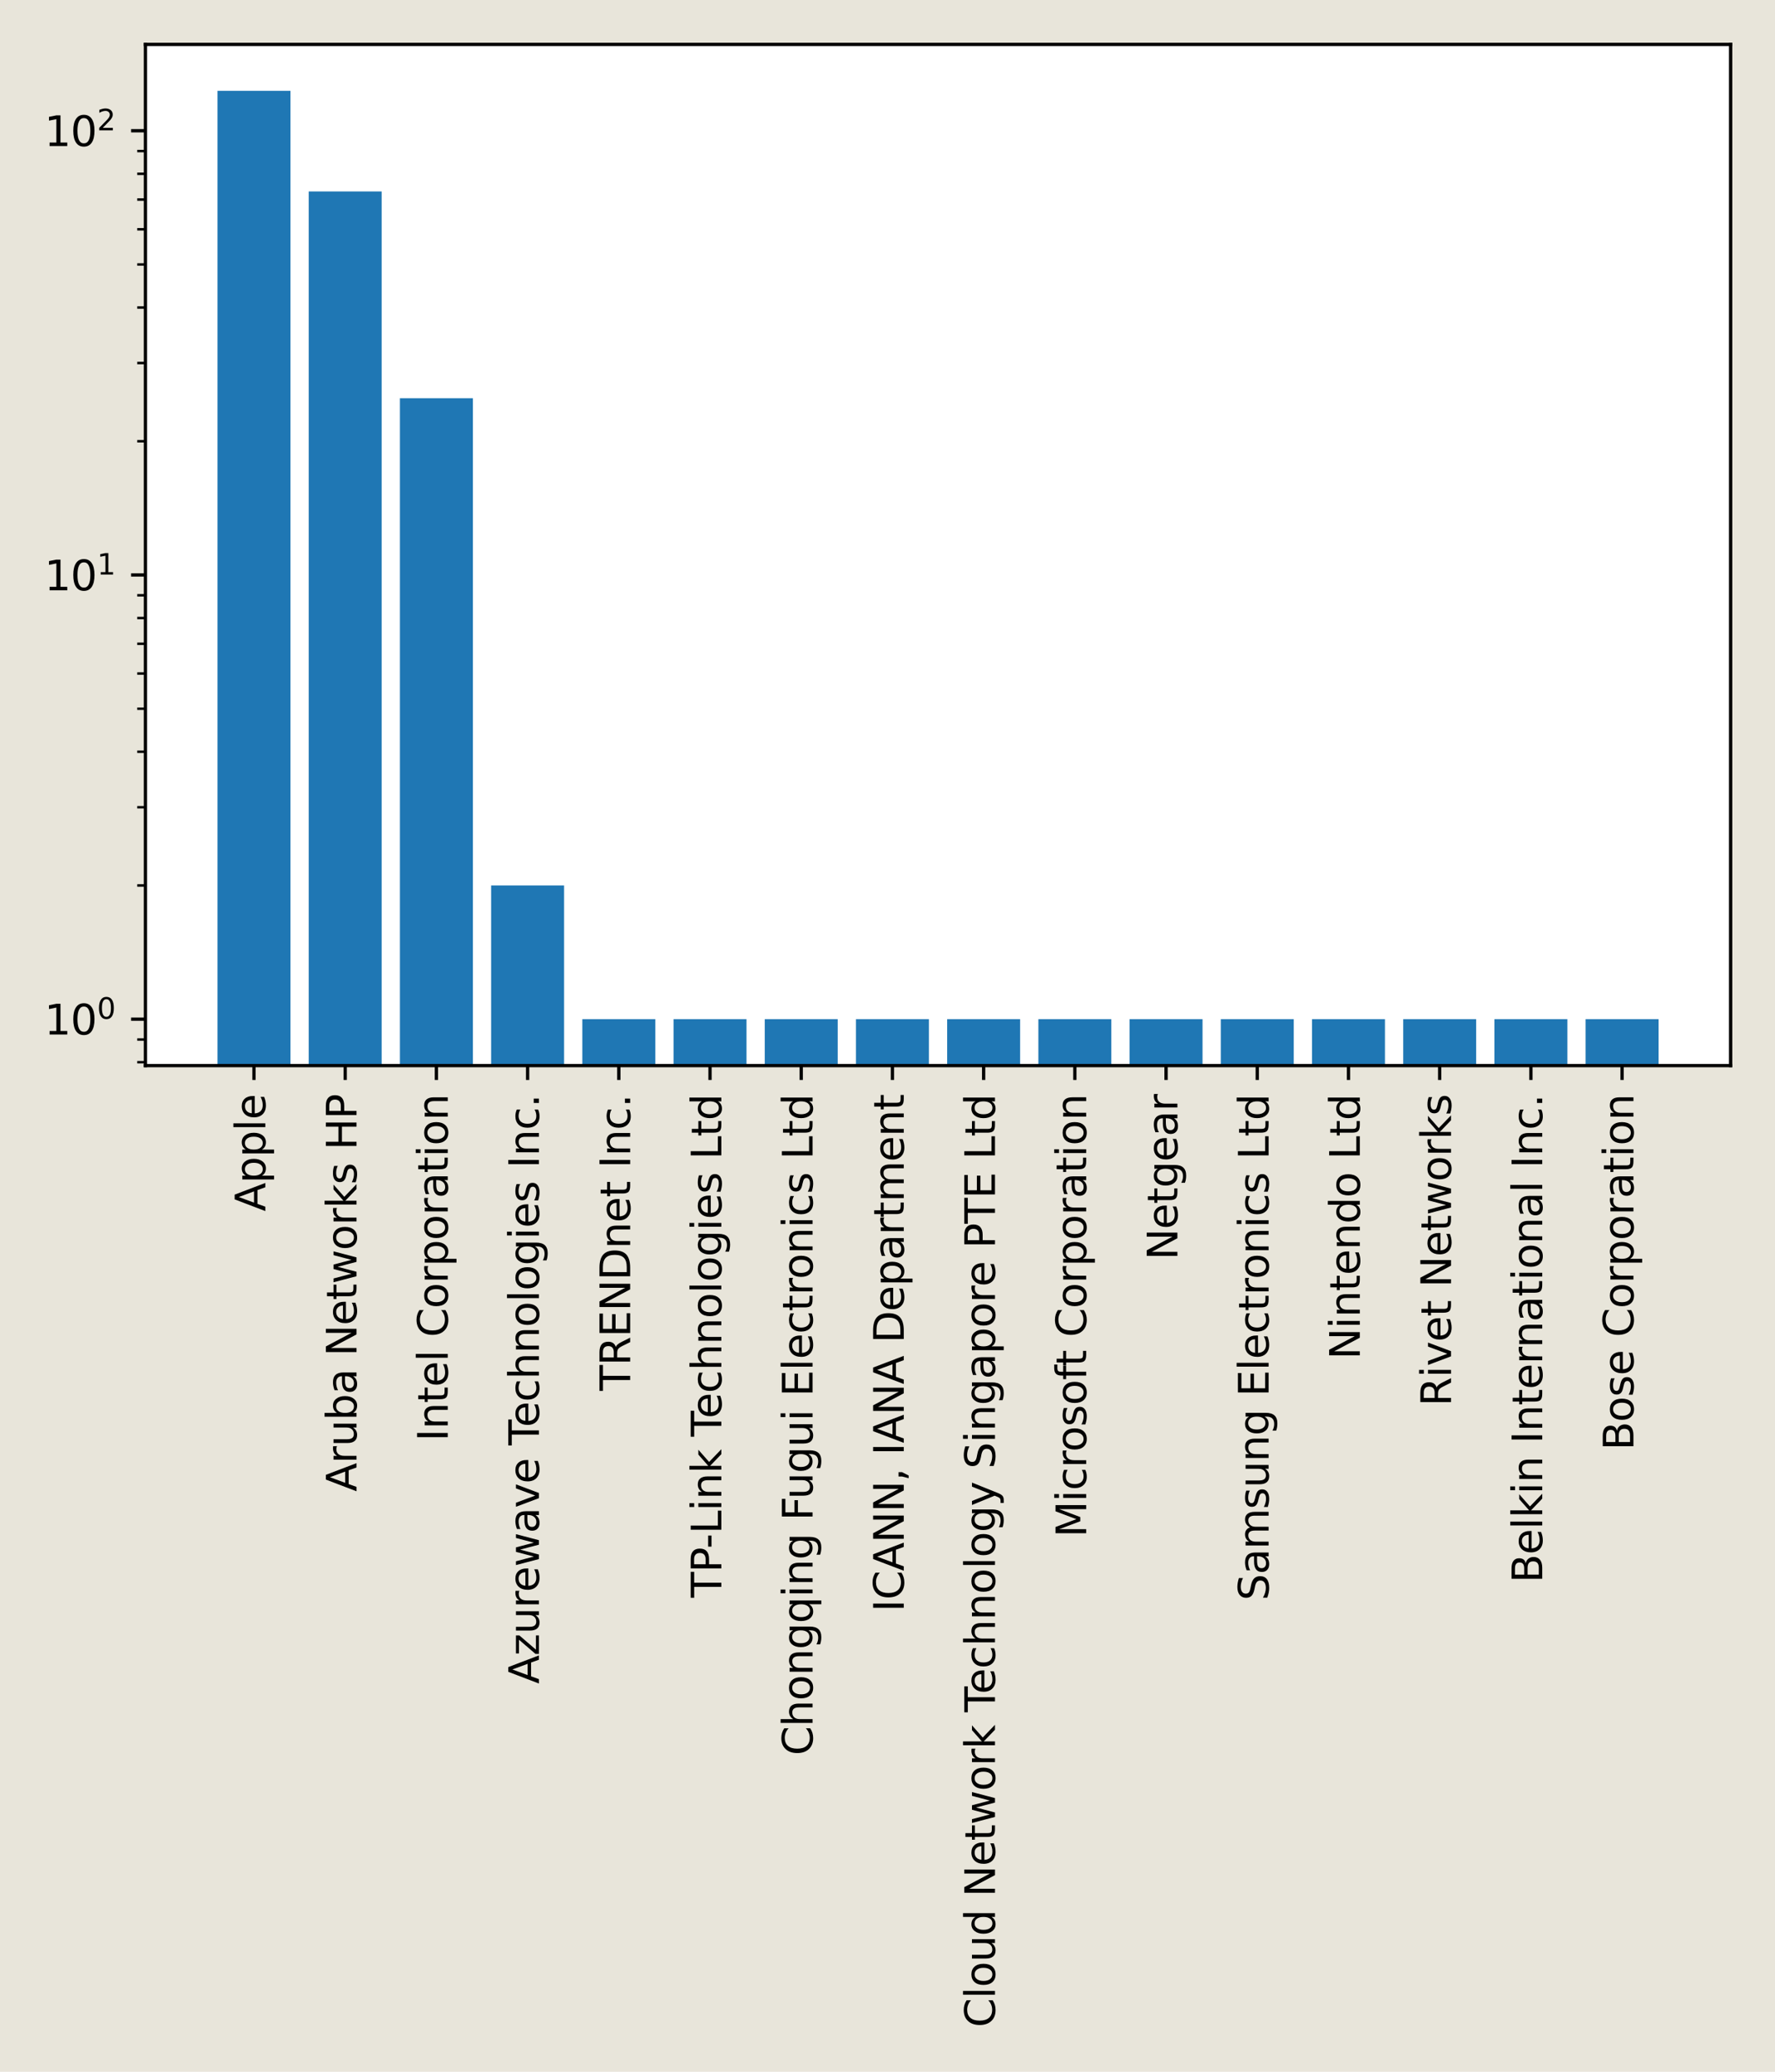 <?xml version="1.0" encoding="utf-8" standalone="no"?>
<!DOCTYPE svg PUBLIC "-//W3C//DTD SVG 1.1//EN"
  "http://www.w3.org/Graphics/SVG/1.1/DTD/svg11.dtd">
<svg xmlns:xlink="http://www.w3.org/1999/xlink" width="432pt" height="504pt" viewBox="0 0 432 504" xmlns="http://www.w3.org/2000/svg" version="1.1">
 <defs>
  <style type="text/css">*{stroke-linejoin: round; stroke-linecap: butt}</style>
 </defs>
 <g id="figure_1">
  <g id="patch_1">
   <path d="M 0 504 
L 432 504 
L 432 0 
L 0 0 
z
" style="fill: #e8e5da"/>
  </g>
  <g id="axes_1">
   <g id="patch_2">
    <path d="M 35.4 259.23 
L 421.2 259.23 
L 421.2 10.8 
L 35.4 10.8 
z
" style="fill: #ffffff"/>
   </g>
   <g id="patch_3">
    <path d="M 52.936 108312.734 
L 70.695 108312.734 
L 70.695 22.092 
L 52.936 22.092 
z
" clip-path="url(#p1a7978f228)" style="fill: #1f77b4"/>
   </g>
   <g id="patch_4">
    <path d="M 75.134 108312.734 
L 92.893 108312.734 
L 92.893 46.578 
L 75.134 46.578 
z
" clip-path="url(#p1a7978f228)" style="fill: #1f77b4"/>
   </g>
   <g id="patch_5">
    <path d="M 97.332 108312.734 
L 115.091 108312.734 
L 115.091 96.869 
L 97.332 96.869 
z
" clip-path="url(#p1a7978f228)" style="fill: #1f77b4"/>
   </g>
   <g id="patch_6">
    <path d="M 119.53 108312.734 
L 137.288 108312.734 
L 137.288 215.407 
L 119.53 215.407 
z
" clip-path="url(#p1a7978f228)" style="fill: #1f77b4"/>
   </g>
   <g id="patch_7">
    <path d="M 141.728 108312.734 
L 159.486 108312.734 
L 159.486 247.937 
L 141.728 247.937 
z
" clip-path="url(#p1a7978f228)" style="fill: #1f77b4"/>
   </g>
   <g id="patch_8">
    <path d="M 163.926 108312.734 
L 181.684 108312.734 
L 181.684 247.937 
L 163.926 247.937 
z
" clip-path="url(#p1a7978f228)" style="fill: #1f77b4"/>
   </g>
   <g id="patch_9">
    <path d="M 186.124 108312.734 
L 203.882 108312.734 
L 203.882 247.937 
L 186.124 247.937 
z
" clip-path="url(#p1a7978f228)" style="fill: #1f77b4"/>
   </g>
   <g id="patch_10">
    <path d="M 208.322 108312.734 
L 226.08 108312.734 
L 226.08 247.937 
L 208.322 247.937 
z
" clip-path="url(#p1a7978f228)" style="fill: #1f77b4"/>
   </g>
   <g id="patch_11">
    <path d="M 230.52 108312.734 
L 248.278 108312.734 
L 248.278 247.937 
L 230.52 247.937 
z
" clip-path="url(#p1a7978f228)" style="fill: #1f77b4"/>
   </g>
   <g id="patch_12">
    <path d="M 252.718 108312.734 
L 270.476 108312.734 
L 270.476 247.937 
L 252.718 247.937 
z
" clip-path="url(#p1a7978f228)" style="fill: #1f77b4"/>
   </g>
   <g id="patch_13">
    <path d="M 274.916 108312.734 
L 292.674 108312.734 
L 292.674 247.937 
L 274.916 247.937 
z
" clip-path="url(#p1a7978f228)" style="fill: #1f77b4"/>
   </g>
   <g id="patch_14">
    <path d="M 297.114 108312.734 
L 314.872 108312.734 
L 314.872 247.937 
L 297.114 247.937 
z
" clip-path="url(#p1a7978f228)" style="fill: #1f77b4"/>
   </g>
   <g id="patch_15">
    <path d="M 319.312 108312.734 
L 337.07 108312.734 
L 337.07 247.937 
L 319.312 247.937 
z
" clip-path="url(#p1a7978f228)" style="fill: #1f77b4"/>
   </g>
   <g id="patch_16">
    <path d="M 341.509 108312.734 
L 359.268 108312.734 
L 359.268 247.937 
L 341.509 247.937 
z
" clip-path="url(#p1a7978f228)" style="fill: #1f77b4"/>
   </g>
   <g id="patch_17">
    <path d="M 363.707 108312.734 
L 381.466 108312.734 
L 381.466 247.937 
L 363.707 247.937 
z
" clip-path="url(#p1a7978f228)" style="fill: #1f77b4"/>
   </g>
   <g id="patch_18">
    <path d="M 385.905 108312.734 
L 403.664 108312.734 
L 403.664 247.937 
L 385.905 247.937 
z
" clip-path="url(#p1a7978f228)" style="fill: #1f77b4"/>
   </g>
   <g id="matplotlib.axis_1">
    <g id="xtick_1">
     <g id="line2d_1">
      <defs>
       <path id="m6655f7fa90" d="M 0 0 
L 0 3.5 
" style="stroke: #000000; stroke-width: 0.8"/>
      </defs>
      <g>
       <use xlink:href="#m6655f7fa90" x="61.816" y="259.23" style="stroke: #000000; stroke-width: 0.8"/>
      </g>
     </g>
     <g id="text_1">
      <!-- Apple -->
      <g transform="translate(64.575 294.698) rotate(-90) scale(0.1 -0.1)">
       <defs>
        <path id="DejaVuSans-41" d="M 2188 4044 
L 1331 1722 
L 3047 1722 
L 2188 4044 
z
M 1831 4666 
L 2547 4666 
L 4325 0 
L 3669 0 
L 3244 1197 
L 1141 1197 
L 716 0 
L 50 0 
L 1831 4666 
z
" transform="scale(0.016)"/>
        <path id="DejaVuSans-70" d="M 1159 525 
L 1159 -1331 
L 581 -1331 
L 581 3500 
L 1159 3500 
L 1159 2969 
Q 1341 3281 1617 3432 
Q 1894 3584 2278 3584 
Q 2916 3584 3314 3078 
Q 3713 2572 3713 1747 
Q 3713 922 3314 415 
Q 2916 -91 2278 -91 
Q 1894 -91 1617 61 
Q 1341 213 1159 525 
z
M 3116 1747 
Q 3116 2381 2855 2742 
Q 2594 3103 2138 3103 
Q 1681 3103 1420 2742 
Q 1159 2381 1159 1747 
Q 1159 1113 1420 752 
Q 1681 391 2138 391 
Q 2594 391 2855 752 
Q 3116 1113 3116 1747 
z
" transform="scale(0.016)"/>
        <path id="DejaVuSans-6c" d="M 603 4863 
L 1178 4863 
L 1178 0 
L 603 0 
L 603 4863 
z
" transform="scale(0.016)"/>
        <path id="DejaVuSans-65" d="M 3597 1894 
L 3597 1613 
L 953 1613 
Q 991 1019 1311 708 
Q 1631 397 2203 397 
Q 2534 397 2845 478 
Q 3156 559 3463 722 
L 3463 178 
Q 3153 47 2828 -22 
Q 2503 -91 2169 -91 
Q 1331 -91 842 396 
Q 353 884 353 1716 
Q 353 2575 817 3079 
Q 1281 3584 2069 3584 
Q 2775 3584 3186 3129 
Q 3597 2675 3597 1894 
z
M 3022 2063 
Q 3016 2534 2758 2815 
Q 2500 3097 2075 3097 
Q 1594 3097 1305 2825 
Q 1016 2553 972 2059 
L 3022 2063 
z
" transform="scale(0.016)"/>
       </defs>
       <use xlink:href="#DejaVuSans-41"/>
       <use xlink:href="#DejaVuSans-70" x="68.408"/>
       <use xlink:href="#DejaVuSans-70" x="131.885"/>
       <use xlink:href="#DejaVuSans-6c" x="195.361"/>
       <use xlink:href="#DejaVuSans-65" x="223.145"/>
      </g>
     </g>
    </g>
    <g id="xtick_2">
     <g id="line2d_2">
      <g>
       <use xlink:href="#m6655f7fa90" x="84.013" y="259.23" style="stroke: #000000; stroke-width: 0.8"/>
      </g>
     </g>
     <g id="text_2">
      <!-- Aruba Networks HP -->
      <g transform="translate(86.773 362.864) rotate(-90) scale(0.1 -0.1)">
       <defs>
        <path id="DejaVuSans-72" d="M 2631 2963 
Q 2534 3019 2420 3045 
Q 2306 3072 2169 3072 
Q 1681 3072 1420 2755 
Q 1159 2438 1159 1844 
L 1159 0 
L 581 0 
L 581 3500 
L 1159 3500 
L 1159 2956 
Q 1341 3275 1631 3429 
Q 1922 3584 2338 3584 
Q 2397 3584 2469 3576 
Q 2541 3569 2628 3553 
L 2631 2963 
z
" transform="scale(0.016)"/>
        <path id="DejaVuSans-75" d="M 544 1381 
L 544 3500 
L 1119 3500 
L 1119 1403 
Q 1119 906 1312 657 
Q 1506 409 1894 409 
Q 2359 409 2629 706 
Q 2900 1003 2900 1516 
L 2900 3500 
L 3475 3500 
L 3475 0 
L 2900 0 
L 2900 538 
Q 2691 219 2414 64 
Q 2138 -91 1772 -91 
Q 1169 -91 856 284 
Q 544 659 544 1381 
z
M 1991 3584 
L 1991 3584 
z
" transform="scale(0.016)"/>
        <path id="DejaVuSans-62" d="M 3116 1747 
Q 3116 2381 2855 2742 
Q 2594 3103 2138 3103 
Q 1681 3103 1420 2742 
Q 1159 2381 1159 1747 
Q 1159 1113 1420 752 
Q 1681 391 2138 391 
Q 2594 391 2855 752 
Q 3116 1113 3116 1747 
z
M 1159 2969 
Q 1341 3281 1617 3432 
Q 1894 3584 2278 3584 
Q 2916 3584 3314 3078 
Q 3713 2572 3713 1747 
Q 3713 922 3314 415 
Q 2916 -91 2278 -91 
Q 1894 -91 1617 61 
Q 1341 213 1159 525 
L 1159 0 
L 581 0 
L 581 4863 
L 1159 4863 
L 1159 2969 
z
" transform="scale(0.016)"/>
        <path id="DejaVuSans-61" d="M 2194 1759 
Q 1497 1759 1228 1600 
Q 959 1441 959 1056 
Q 959 750 1161 570 
Q 1363 391 1709 391 
Q 2188 391 2477 730 
Q 2766 1069 2766 1631 
L 2766 1759 
L 2194 1759 
z
M 3341 1997 
L 3341 0 
L 2766 0 
L 2766 531 
Q 2569 213 2275 61 
Q 1981 -91 1556 -91 
Q 1019 -91 701 211 
Q 384 513 384 1019 
Q 384 1609 779 1909 
Q 1175 2209 1959 2209 
L 2766 2209 
L 2766 2266 
Q 2766 2663 2505 2880 
Q 2244 3097 1772 3097 
Q 1472 3097 1187 3025 
Q 903 2953 641 2809 
L 641 3341 
Q 956 3463 1253 3523 
Q 1550 3584 1831 3584 
Q 2591 3584 2966 3190 
Q 3341 2797 3341 1997 
z
" transform="scale(0.016)"/>
        <path id="DejaVuSans-20" transform="scale(0.016)"/>
        <path id="DejaVuSans-4e" d="M 628 4666 
L 1478 4666 
L 3547 763 
L 3547 4666 
L 4159 4666 
L 4159 0 
L 3309 0 
L 1241 3903 
L 1241 0 
L 628 0 
L 628 4666 
z
" transform="scale(0.016)"/>
        <path id="DejaVuSans-74" d="M 1172 4494 
L 1172 3500 
L 2356 3500 
L 2356 3053 
L 1172 3053 
L 1172 1153 
Q 1172 725 1289 603 
Q 1406 481 1766 481 
L 2356 481 
L 2356 0 
L 1766 0 
Q 1100 0 847 248 
Q 594 497 594 1153 
L 594 3053 
L 172 3053 
L 172 3500 
L 594 3500 
L 594 4494 
L 1172 4494 
z
" transform="scale(0.016)"/>
        <path id="DejaVuSans-77" d="M 269 3500 
L 844 3500 
L 1563 769 
L 2278 3500 
L 2956 3500 
L 3675 769 
L 4391 3500 
L 4966 3500 
L 4050 0 
L 3372 0 
L 2619 2869 
L 1863 0 
L 1184 0 
L 269 3500 
z
" transform="scale(0.016)"/>
        <path id="DejaVuSans-6f" d="M 1959 3097 
Q 1497 3097 1228 2736 
Q 959 2375 959 1747 
Q 959 1119 1226 758 
Q 1494 397 1959 397 
Q 2419 397 2687 759 
Q 2956 1122 2956 1747 
Q 2956 2369 2687 2733 
Q 2419 3097 1959 3097 
z
M 1959 3584 
Q 2709 3584 3137 3096 
Q 3566 2609 3566 1747 
Q 3566 888 3137 398 
Q 2709 -91 1959 -91 
Q 1206 -91 779 398 
Q 353 888 353 1747 
Q 353 2609 779 3096 
Q 1206 3584 1959 3584 
z
" transform="scale(0.016)"/>
        <path id="DejaVuSans-6b" d="M 581 4863 
L 1159 4863 
L 1159 1991 
L 2875 3500 
L 3609 3500 
L 1753 1863 
L 3688 0 
L 2938 0 
L 1159 1709 
L 1159 0 
L 581 0 
L 581 4863 
z
" transform="scale(0.016)"/>
        <path id="DejaVuSans-73" d="M 2834 3397 
L 2834 2853 
Q 2591 2978 2328 3040 
Q 2066 3103 1784 3103 
Q 1356 3103 1142 2972 
Q 928 2841 928 2578 
Q 928 2378 1081 2264 
Q 1234 2150 1697 2047 
L 1894 2003 
Q 2506 1872 2764 1633 
Q 3022 1394 3022 966 
Q 3022 478 2636 193 
Q 2250 -91 1575 -91 
Q 1294 -91 989 -36 
Q 684 19 347 128 
L 347 722 
Q 666 556 975 473 
Q 1284 391 1588 391 
Q 1994 391 2212 530 
Q 2431 669 2431 922 
Q 2431 1156 2273 1281 
Q 2116 1406 1581 1522 
L 1381 1569 
Q 847 1681 609 1914 
Q 372 2147 372 2553 
Q 372 3047 722 3315 
Q 1072 3584 1716 3584 
Q 2034 3584 2315 3537 
Q 2597 3491 2834 3397 
z
" transform="scale(0.016)"/>
        <path id="DejaVuSans-48" d="M 628 4666 
L 1259 4666 
L 1259 2753 
L 3553 2753 
L 3553 4666 
L 4184 4666 
L 4184 0 
L 3553 0 
L 3553 2222 
L 1259 2222 
L 1259 0 
L 628 0 
L 628 4666 
z
" transform="scale(0.016)"/>
        <path id="DejaVuSans-50" d="M 1259 4147 
L 1259 2394 
L 2053 2394 
Q 2494 2394 2734 2622 
Q 2975 2850 2975 3272 
Q 2975 3691 2734 3919 
Q 2494 4147 2053 4147 
L 1259 4147 
z
M 628 4666 
L 2053 4666 
Q 2838 4666 3239 4311 
Q 3641 3956 3641 3272 
Q 3641 2581 3239 2228 
Q 2838 1875 2053 1875 
L 1259 1875 
L 1259 0 
L 628 0 
L 628 4666 
z
" transform="scale(0.016)"/>
       </defs>
       <use xlink:href="#DejaVuSans-41"/>
       <use xlink:href="#DejaVuSans-72" x="68.408"/>
       <use xlink:href="#DejaVuSans-75" x="109.521"/>
       <use xlink:href="#DejaVuSans-62" x="172.9"/>
       <use xlink:href="#DejaVuSans-61" x="236.377"/>
       <use xlink:href="#DejaVuSans-20" x="297.656"/>
       <use xlink:href="#DejaVuSans-4e" x="329.443"/>
       <use xlink:href="#DejaVuSans-65" x="404.248"/>
       <use xlink:href="#DejaVuSans-74" x="465.771"/>
       <use xlink:href="#DejaVuSans-77" x="504.98"/>
       <use xlink:href="#DejaVuSans-6f" x="586.768"/>
       <use xlink:href="#DejaVuSans-72" x="647.949"/>
       <use xlink:href="#DejaVuSans-6b" x="689.062"/>
       <use xlink:href="#DejaVuSans-73" x="746.973"/>
       <use xlink:href="#DejaVuSans-20" x="799.072"/>
       <use xlink:href="#DejaVuSans-48" x="830.859"/>
       <use xlink:href="#DejaVuSans-50" x="906.055"/>
      </g>
     </g>
    </g>
    <g id="xtick_3">
     <g id="line2d_3">
      <g>
       <use xlink:href="#m6655f7fa90" x="106.211" y="259.23" style="stroke: #000000; stroke-width: 0.8"/>
      </g>
     </g>
     <g id="text_3">
      <!-- Intel Corporation -->
      <g transform="translate(108.971 350.62) rotate(-90) scale(0.1 -0.1)">
       <defs>
        <path id="DejaVuSans-49" d="M 628 4666 
L 1259 4666 
L 1259 0 
L 628 0 
L 628 4666 
z
" transform="scale(0.016)"/>
        <path id="DejaVuSans-6e" d="M 3513 2113 
L 3513 0 
L 2938 0 
L 2938 2094 
Q 2938 2591 2744 2837 
Q 2550 3084 2163 3084 
Q 1697 3084 1428 2787 
Q 1159 2491 1159 1978 
L 1159 0 
L 581 0 
L 581 3500 
L 1159 3500 
L 1159 2956 
Q 1366 3272 1645 3428 
Q 1925 3584 2291 3584 
Q 2894 3584 3203 3211 
Q 3513 2838 3513 2113 
z
" transform="scale(0.016)"/>
        <path id="DejaVuSans-43" d="M 4122 4306 
L 4122 3641 
Q 3803 3938 3442 4084 
Q 3081 4231 2675 4231 
Q 1875 4231 1450 3742 
Q 1025 3253 1025 2328 
Q 1025 1406 1450 917 
Q 1875 428 2675 428 
Q 3081 428 3442 575 
Q 3803 722 4122 1019 
L 4122 359 
Q 3791 134 3420 21 
Q 3050 -91 2638 -91 
Q 1578 -91 968 557 
Q 359 1206 359 2328 
Q 359 3453 968 4101 
Q 1578 4750 2638 4750 
Q 3056 4750 3426 4639 
Q 3797 4528 4122 4306 
z
" transform="scale(0.016)"/>
        <path id="DejaVuSans-69" d="M 603 3500 
L 1178 3500 
L 1178 0 
L 603 0 
L 603 3500 
z
M 603 4863 
L 1178 4863 
L 1178 4134 
L 603 4134 
L 603 4863 
z
" transform="scale(0.016)"/>
       </defs>
       <use xlink:href="#DejaVuSans-49"/>
       <use xlink:href="#DejaVuSans-6e" x="29.492"/>
       <use xlink:href="#DejaVuSans-74" x="92.871"/>
       <use xlink:href="#DejaVuSans-65" x="132.08"/>
       <use xlink:href="#DejaVuSans-6c" x="193.604"/>
       <use xlink:href="#DejaVuSans-20" x="221.387"/>
       <use xlink:href="#DejaVuSans-43" x="253.174"/>
       <use xlink:href="#DejaVuSans-6f" x="322.998"/>
       <use xlink:href="#DejaVuSans-72" x="384.18"/>
       <use xlink:href="#DejaVuSans-70" x="425.293"/>
       <use xlink:href="#DejaVuSans-6f" x="488.77"/>
       <use xlink:href="#DejaVuSans-72" x="549.951"/>
       <use xlink:href="#DejaVuSans-61" x="591.064"/>
       <use xlink:href="#DejaVuSans-74" x="652.344"/>
       <use xlink:href="#DejaVuSans-69" x="691.553"/>
       <use xlink:href="#DejaVuSans-6f" x="719.336"/>
       <use xlink:href="#DejaVuSans-6e" x="780.518"/>
      </g>
     </g>
    </g>
    <g id="xtick_4">
     <g id="line2d_4">
      <g>
       <use xlink:href="#m6655f7fa90" x="128.409" y="259.23" style="stroke: #000000; stroke-width: 0.8"/>
      </g>
     </g>
     <g id="text_4">
      <!-- Azurewave Technologies Inc. -->
      <g transform="translate(131.169 409.633) rotate(-90) scale(0.1 -0.1)">
       <defs>
        <path id="DejaVuSans-7a" d="M 353 3500 
L 3084 3500 
L 3084 2975 
L 922 459 
L 3084 459 
L 3084 0 
L 275 0 
L 275 525 
L 2438 3041 
L 353 3041 
L 353 3500 
z
" transform="scale(0.016)"/>
        <path id="DejaVuSans-76" d="M 191 3500 
L 800 3500 
L 1894 563 
L 2988 3500 
L 3597 3500 
L 2284 0 
L 1503 0 
L 191 3500 
z
" transform="scale(0.016)"/>
        <path id="DejaVuSans-54" d="M -19 4666 
L 3928 4666 
L 3928 4134 
L 2272 4134 
L 2272 0 
L 1638 0 
L 1638 4134 
L -19 4134 
L -19 4666 
z
" transform="scale(0.016)"/>
        <path id="DejaVuSans-63" d="M 3122 3366 
L 3122 2828 
Q 2878 2963 2633 3030 
Q 2388 3097 2138 3097 
Q 1578 3097 1268 2742 
Q 959 2388 959 1747 
Q 959 1106 1268 751 
Q 1578 397 2138 397 
Q 2388 397 2633 464 
Q 2878 531 3122 666 
L 3122 134 
Q 2881 22 2623 -34 
Q 2366 -91 2075 -91 
Q 1284 -91 818 406 
Q 353 903 353 1747 
Q 353 2603 823 3093 
Q 1294 3584 2113 3584 
Q 2378 3584 2631 3529 
Q 2884 3475 3122 3366 
z
" transform="scale(0.016)"/>
        <path id="DejaVuSans-68" d="M 3513 2113 
L 3513 0 
L 2938 0 
L 2938 2094 
Q 2938 2591 2744 2837 
Q 2550 3084 2163 3084 
Q 1697 3084 1428 2787 
Q 1159 2491 1159 1978 
L 1159 0 
L 581 0 
L 581 4863 
L 1159 4863 
L 1159 2956 
Q 1366 3272 1645 3428 
Q 1925 3584 2291 3584 
Q 2894 3584 3203 3211 
Q 3513 2838 3513 2113 
z
" transform="scale(0.016)"/>
        <path id="DejaVuSans-67" d="M 2906 1791 
Q 2906 2416 2648 2759 
Q 2391 3103 1925 3103 
Q 1463 3103 1205 2759 
Q 947 2416 947 1791 
Q 947 1169 1205 825 
Q 1463 481 1925 481 
Q 2391 481 2648 825 
Q 2906 1169 2906 1791 
z
M 3481 434 
Q 3481 -459 3084 -895 
Q 2688 -1331 1869 -1331 
Q 1566 -1331 1297 -1286 
Q 1028 -1241 775 -1147 
L 775 -588 
Q 1028 -725 1275 -790 
Q 1522 -856 1778 -856 
Q 2344 -856 2625 -561 
Q 2906 -266 2906 331 
L 2906 616 
Q 2728 306 2450 153 
Q 2172 0 1784 0 
Q 1141 0 747 490 
Q 353 981 353 1791 
Q 353 2603 747 3093 
Q 1141 3584 1784 3584 
Q 2172 3584 2450 3431 
Q 2728 3278 2906 2969 
L 2906 3500 
L 3481 3500 
L 3481 434 
z
" transform="scale(0.016)"/>
        <path id="DejaVuSans-2e" d="M 684 794 
L 1344 794 
L 1344 0 
L 684 0 
L 684 794 
z
" transform="scale(0.016)"/>
       </defs>
       <use xlink:href="#DejaVuSans-41"/>
       <use xlink:href="#DejaVuSans-7a" x="68.408"/>
       <use xlink:href="#DejaVuSans-75" x="120.898"/>
       <use xlink:href="#DejaVuSans-72" x="184.277"/>
       <use xlink:href="#DejaVuSans-65" x="223.141"/>
       <use xlink:href="#DejaVuSans-77" x="284.664"/>
       <use xlink:href="#DejaVuSans-61" x="366.451"/>
       <use xlink:href="#DejaVuSans-76" x="427.73"/>
       <use xlink:href="#DejaVuSans-65" x="486.91"/>
       <use xlink:href="#DejaVuSans-20" x="548.434"/>
       <use xlink:href="#DejaVuSans-54" x="580.221"/>
       <use xlink:href="#DejaVuSans-65" x="624.305"/>
       <use xlink:href="#DejaVuSans-63" x="685.828"/>
       <use xlink:href="#DejaVuSans-68" x="740.809"/>
       <use xlink:href="#DejaVuSans-6e" x="804.188"/>
       <use xlink:href="#DejaVuSans-6f" x="867.566"/>
       <use xlink:href="#DejaVuSans-6c" x="928.748"/>
       <use xlink:href="#DejaVuSans-6f" x="956.531"/>
       <use xlink:href="#DejaVuSans-67" x="1017.713"/>
       <use xlink:href="#DejaVuSans-69" x="1081.189"/>
       <use xlink:href="#DejaVuSans-65" x="1108.973"/>
       <use xlink:href="#DejaVuSans-73" x="1170.496"/>
       <use xlink:href="#DejaVuSans-20" x="1222.596"/>
       <use xlink:href="#DejaVuSans-49" x="1254.383"/>
       <use xlink:href="#DejaVuSans-6e" x="1283.875"/>
       <use xlink:href="#DejaVuSans-63" x="1347.254"/>
       <use xlink:href="#DejaVuSans-2e" x="1402.234"/>
      </g>
     </g>
    </g>
    <g id="xtick_5">
     <g id="line2d_5">
      <g>
       <use xlink:href="#m6655f7fa90" x="150.607" y="259.23" style="stroke: #000000; stroke-width: 0.8"/>
      </g>
     </g>
     <g id="text_5">
      <!-- TRENDnet Inc. -->
      <g transform="translate(153.367 338.339) rotate(-90) scale(0.1 -0.1)">
       <defs>
        <path id="DejaVuSans-52" d="M 2841 2188 
Q 3044 2119 3236 1894 
Q 3428 1669 3622 1275 
L 4263 0 
L 3584 0 
L 2988 1197 
Q 2756 1666 2539 1819 
Q 2322 1972 1947 1972 
L 1259 1972 
L 1259 0 
L 628 0 
L 628 4666 
L 2053 4666 
Q 2853 4666 3247 4331 
Q 3641 3997 3641 3322 
Q 3641 2881 3436 2590 
Q 3231 2300 2841 2188 
z
M 1259 4147 
L 1259 2491 
L 2053 2491 
Q 2509 2491 2742 2702 
Q 2975 2913 2975 3322 
Q 2975 3731 2742 3939 
Q 2509 4147 2053 4147 
L 1259 4147 
z
" transform="scale(0.016)"/>
        <path id="DejaVuSans-45" d="M 628 4666 
L 3578 4666 
L 3578 4134 
L 1259 4134 
L 1259 2753 
L 3481 2753 
L 3481 2222 
L 1259 2222 
L 1259 531 
L 3634 531 
L 3634 0 
L 628 0 
L 628 4666 
z
" transform="scale(0.016)"/>
        <path id="DejaVuSans-44" d="M 1259 4147 
L 1259 519 
L 2022 519 
Q 2988 519 3436 956 
Q 3884 1394 3884 2338 
Q 3884 3275 3436 3711 
Q 2988 4147 2022 4147 
L 1259 4147 
z
M 628 4666 
L 1925 4666 
Q 3281 4666 3915 4102 
Q 4550 3538 4550 2338 
Q 4550 1131 3912 565 
Q 3275 0 1925 0 
L 628 0 
L 628 4666 
z
" transform="scale(0.016)"/>
       </defs>
       <use xlink:href="#DejaVuSans-54"/>
       <use xlink:href="#DejaVuSans-52" x="61.084"/>
       <use xlink:href="#DejaVuSans-45" x="130.566"/>
       <use xlink:href="#DejaVuSans-4e" x="193.75"/>
       <use xlink:href="#DejaVuSans-44" x="268.555"/>
       <use xlink:href="#DejaVuSans-6e" x="345.557"/>
       <use xlink:href="#DejaVuSans-65" x="408.936"/>
       <use xlink:href="#DejaVuSans-74" x="470.459"/>
       <use xlink:href="#DejaVuSans-20" x="509.668"/>
       <use xlink:href="#DejaVuSans-49" x="541.455"/>
       <use xlink:href="#DejaVuSans-6e" x="570.947"/>
       <use xlink:href="#DejaVuSans-63" x="634.326"/>
       <use xlink:href="#DejaVuSans-2e" x="689.307"/>
      </g>
     </g>
    </g>
    <g id="xtick_6">
     <g id="line2d_6">
      <g>
       <use xlink:href="#m6655f7fa90" x="172.805" y="259.23" style="stroke: #000000; stroke-width: 0.8"/>
      </g>
     </g>
     <g id="text_6">
      <!-- TP-Link Technologies Ltd -->
      <g transform="translate(175.565 388.664) rotate(-90) scale(0.1 -0.1)">
       <defs>
        <path id="DejaVuSans-2d" d="M 313 2009 
L 1997 2009 
L 1997 1497 
L 313 1497 
L 313 2009 
z
" transform="scale(0.016)"/>
        <path id="DejaVuSans-4c" d="M 628 4666 
L 1259 4666 
L 1259 531 
L 3531 531 
L 3531 0 
L 628 0 
L 628 4666 
z
" transform="scale(0.016)"/>
        <path id="DejaVuSans-64" d="M 2906 2969 
L 2906 4863 
L 3481 4863 
L 3481 0 
L 2906 0 
L 2906 525 
Q 2725 213 2448 61 
Q 2172 -91 1784 -91 
Q 1150 -91 751 415 
Q 353 922 353 1747 
Q 353 2572 751 3078 
Q 1150 3584 1784 3584 
Q 2172 3584 2448 3432 
Q 2725 3281 2906 2969 
z
M 947 1747 
Q 947 1113 1208 752 
Q 1469 391 1925 391 
Q 2381 391 2643 752 
Q 2906 1113 2906 1747 
Q 2906 2381 2643 2742 
Q 2381 3103 1925 3103 
Q 1469 3103 1208 2742 
Q 947 2381 947 1747 
z
" transform="scale(0.016)"/>
       </defs>
       <use xlink:href="#DejaVuSans-54"/>
       <use xlink:href="#DejaVuSans-50" x="61.084"/>
       <use xlink:href="#DejaVuSans-2d" x="119.137"/>
       <use xlink:href="#DejaVuSans-4c" x="155.221"/>
       <use xlink:href="#DejaVuSans-69" x="210.934"/>
       <use xlink:href="#DejaVuSans-6e" x="238.717"/>
       <use xlink:href="#DejaVuSans-6b" x="302.096"/>
       <use xlink:href="#DejaVuSans-20" x="360.006"/>
       <use xlink:href="#DejaVuSans-54" x="391.793"/>
       <use xlink:href="#DejaVuSans-65" x="435.877"/>
       <use xlink:href="#DejaVuSans-63" x="497.4"/>
       <use xlink:href="#DejaVuSans-68" x="552.381"/>
       <use xlink:href="#DejaVuSans-6e" x="615.76"/>
       <use xlink:href="#DejaVuSans-6f" x="679.139"/>
       <use xlink:href="#DejaVuSans-6c" x="740.32"/>
       <use xlink:href="#DejaVuSans-6f" x="768.104"/>
       <use xlink:href="#DejaVuSans-67" x="829.285"/>
       <use xlink:href="#DejaVuSans-69" x="892.762"/>
       <use xlink:href="#DejaVuSans-65" x="920.545"/>
       <use xlink:href="#DejaVuSans-73" x="982.068"/>
       <use xlink:href="#DejaVuSans-20" x="1034.168"/>
       <use xlink:href="#DejaVuSans-4c" x="1065.955"/>
       <use xlink:href="#DejaVuSans-74" x="1121.668"/>
       <use xlink:href="#DejaVuSans-64" x="1160.877"/>
      </g>
     </g>
    </g>
    <g id="xtick_7">
     <g id="line2d_7">
      <g>
       <use xlink:href="#m6655f7fa90" x="195.003" y="259.23" style="stroke: #000000; stroke-width: 0.8"/>
      </g>
     </g>
     <g id="text_7">
      <!-- Chongqing Fugui Electronics Ltd -->
      <g transform="translate(197.762 427.042) rotate(-90) scale(0.1 -0.1)">
       <defs>
        <path id="DejaVuSans-71" d="M 947 1747 
Q 947 1113 1208 752 
Q 1469 391 1925 391 
Q 2381 391 2643 752 
Q 2906 1113 2906 1747 
Q 2906 2381 2643 2742 
Q 2381 3103 1925 3103 
Q 1469 3103 1208 2742 
Q 947 2381 947 1747 
z
M 2906 525 
Q 2725 213 2448 61 
Q 2172 -91 1784 -91 
Q 1150 -91 751 415 
Q 353 922 353 1747 
Q 353 2572 751 3078 
Q 1150 3584 1784 3584 
Q 2172 3584 2448 3432 
Q 2725 3281 2906 2969 
L 2906 3500 
L 3481 3500 
L 3481 -1331 
L 2906 -1331 
L 2906 525 
z
" transform="scale(0.016)"/>
        <path id="DejaVuSans-46" d="M 628 4666 
L 3309 4666 
L 3309 4134 
L 1259 4134 
L 1259 2759 
L 3109 2759 
L 3109 2228 
L 1259 2228 
L 1259 0 
L 628 0 
L 628 4666 
z
" transform="scale(0.016)"/>
       </defs>
       <use xlink:href="#DejaVuSans-43"/>
       <use xlink:href="#DejaVuSans-68" x="69.824"/>
       <use xlink:href="#DejaVuSans-6f" x="133.203"/>
       <use xlink:href="#DejaVuSans-6e" x="194.385"/>
       <use xlink:href="#DejaVuSans-67" x="257.764"/>
       <use xlink:href="#DejaVuSans-71" x="321.24"/>
       <use xlink:href="#DejaVuSans-69" x="384.717"/>
       <use xlink:href="#DejaVuSans-6e" x="412.5"/>
       <use xlink:href="#DejaVuSans-67" x="475.879"/>
       <use xlink:href="#DejaVuSans-20" x="539.355"/>
       <use xlink:href="#DejaVuSans-46" x="571.143"/>
       <use xlink:href="#DejaVuSans-75" x="623.162"/>
       <use xlink:href="#DejaVuSans-67" x="686.541"/>
       <use xlink:href="#DejaVuSans-75" x="750.018"/>
       <use xlink:href="#DejaVuSans-69" x="813.396"/>
       <use xlink:href="#DejaVuSans-20" x="841.18"/>
       <use xlink:href="#DejaVuSans-45" x="872.967"/>
       <use xlink:href="#DejaVuSans-6c" x="936.15"/>
       <use xlink:href="#DejaVuSans-65" x="963.934"/>
       <use xlink:href="#DejaVuSans-63" x="1025.457"/>
       <use xlink:href="#DejaVuSans-74" x="1080.438"/>
       <use xlink:href="#DejaVuSans-72" x="1119.646"/>
       <use xlink:href="#DejaVuSans-6f" x="1158.51"/>
       <use xlink:href="#DejaVuSans-6e" x="1219.691"/>
       <use xlink:href="#DejaVuSans-69" x="1283.07"/>
       <use xlink:href="#DejaVuSans-63" x="1310.854"/>
       <use xlink:href="#DejaVuSans-73" x="1365.834"/>
       <use xlink:href="#DejaVuSans-20" x="1417.934"/>
       <use xlink:href="#DejaVuSans-4c" x="1449.721"/>
       <use xlink:href="#DejaVuSans-74" x="1505.434"/>
       <use xlink:href="#DejaVuSans-64" x="1544.643"/>
      </g>
     </g>
    </g>
    <g id="xtick_8">
     <g id="line2d_8">
      <g>
       <use xlink:href="#m6655f7fa90" x="217.201" y="259.23" style="stroke: #000000; stroke-width: 0.8"/>
      </g>
     </g>
     <g id="text_8">
      <!-- ICANN, IANA Department -->
      <g transform="translate(219.96 392.125) rotate(-90) scale(0.1 -0.1)">
       <defs>
        <path id="DejaVuSans-2c" d="M 750 794 
L 1409 794 
L 1409 256 
L 897 -744 
L 494 -744 
L 750 256 
L 750 794 
z
" transform="scale(0.016)"/>
        <path id="DejaVuSans-6d" d="M 3328 2828 
Q 3544 3216 3844 3400 
Q 4144 3584 4550 3584 
Q 5097 3584 5394 3201 
Q 5691 2819 5691 2113 
L 5691 0 
L 5113 0 
L 5113 2094 
Q 5113 2597 4934 2840 
Q 4756 3084 4391 3084 
Q 3944 3084 3684 2787 
Q 3425 2491 3425 1978 
L 3425 0 
L 2847 0 
L 2847 2094 
Q 2847 2600 2669 2842 
Q 2491 3084 2119 3084 
Q 1678 3084 1418 2786 
Q 1159 2488 1159 1978 
L 1159 0 
L 581 0 
L 581 3500 
L 1159 3500 
L 1159 2956 
Q 1356 3278 1631 3431 
Q 1906 3584 2284 3584 
Q 2666 3584 2933 3390 
Q 3200 3197 3328 2828 
z
" transform="scale(0.016)"/>
       </defs>
       <use xlink:href="#DejaVuSans-49"/>
       <use xlink:href="#DejaVuSans-43" x="29.492"/>
       <use xlink:href="#DejaVuSans-41" x="99.316"/>
       <use xlink:href="#DejaVuSans-4e" x="167.725"/>
       <use xlink:href="#DejaVuSans-4e" x="242.529"/>
       <use xlink:href="#DejaVuSans-2c" x="317.334"/>
       <use xlink:href="#DejaVuSans-20" x="349.121"/>
       <use xlink:href="#DejaVuSans-49" x="380.908"/>
       <use xlink:href="#DejaVuSans-41" x="410.4"/>
       <use xlink:href="#DejaVuSans-4e" x="478.809"/>
       <use xlink:href="#DejaVuSans-41" x="553.613"/>
       <use xlink:href="#DejaVuSans-20" x="622.021"/>
       <use xlink:href="#DejaVuSans-44" x="653.809"/>
       <use xlink:href="#DejaVuSans-65" x="730.811"/>
       <use xlink:href="#DejaVuSans-70" x="792.334"/>
       <use xlink:href="#DejaVuSans-61" x="855.811"/>
       <use xlink:href="#DejaVuSans-72" x="917.09"/>
       <use xlink:href="#DejaVuSans-74" x="958.203"/>
       <use xlink:href="#DejaVuSans-6d" x="997.412"/>
       <use xlink:href="#DejaVuSans-65" x="1094.824"/>
       <use xlink:href="#DejaVuSans-6e" x="1156.348"/>
       <use xlink:href="#DejaVuSans-74" x="1219.727"/>
      </g>
     </g>
    </g>
    <g id="xtick_9">
     <g id="line2d_9">
      <g>
       <use xlink:href="#m6655f7fa90" x="239.399" y="259.23" style="stroke: #000000; stroke-width: 0.8"/>
      </g>
     </g>
     <g id="text_9">
      <!-- Cloud Network Technology Singapore PTE Ltd -->
      <g transform="translate(242.158 493.2) rotate(-90) scale(0.1 -0.1)">
       <defs>
        <path id="DejaVuSans-79" d="M 2059 -325 
Q 1816 -950 1584 -1140 
Q 1353 -1331 966 -1331 
L 506 -1331 
L 506 -850 
L 844 -850 
Q 1081 -850 1212 -737 
Q 1344 -625 1503 -206 
L 1606 56 
L 191 3500 
L 800 3500 
L 1894 763 
L 2988 3500 
L 3597 3500 
L 2059 -325 
z
" transform="scale(0.016)"/>
        <path id="DejaVuSans-53" d="M 3425 4513 
L 3425 3897 
Q 3066 4069 2747 4153 
Q 2428 4238 2131 4238 
Q 1616 4238 1336 4038 
Q 1056 3838 1056 3469 
Q 1056 3159 1242 3001 
Q 1428 2844 1947 2747 
L 2328 2669 
Q 3034 2534 3370 2195 
Q 3706 1856 3706 1288 
Q 3706 609 3251 259 
Q 2797 -91 1919 -91 
Q 1588 -91 1214 -16 
Q 841 59 441 206 
L 441 856 
Q 825 641 1194 531 
Q 1563 422 1919 422 
Q 2459 422 2753 634 
Q 3047 847 3047 1241 
Q 3047 1584 2836 1778 
Q 2625 1972 2144 2069 
L 1759 2144 
Q 1053 2284 737 2584 
Q 422 2884 422 3419 
Q 422 4038 858 4394 
Q 1294 4750 2059 4750 
Q 2388 4750 2728 4690 
Q 3069 4631 3425 4513 
z
" transform="scale(0.016)"/>
       </defs>
       <use xlink:href="#DejaVuSans-43"/>
       <use xlink:href="#DejaVuSans-6c" x="69.824"/>
       <use xlink:href="#DejaVuSans-6f" x="97.607"/>
       <use xlink:href="#DejaVuSans-75" x="158.789"/>
       <use xlink:href="#DejaVuSans-64" x="222.168"/>
       <use xlink:href="#DejaVuSans-20" x="285.645"/>
       <use xlink:href="#DejaVuSans-4e" x="317.432"/>
       <use xlink:href="#DejaVuSans-65" x="392.236"/>
       <use xlink:href="#DejaVuSans-74" x="453.76"/>
       <use xlink:href="#DejaVuSans-77" x="492.969"/>
       <use xlink:href="#DejaVuSans-6f" x="574.756"/>
       <use xlink:href="#DejaVuSans-72" x="635.938"/>
       <use xlink:href="#DejaVuSans-6b" x="677.051"/>
       <use xlink:href="#DejaVuSans-20" x="734.961"/>
       <use xlink:href="#DejaVuSans-54" x="766.748"/>
       <use xlink:href="#DejaVuSans-65" x="810.832"/>
       <use xlink:href="#DejaVuSans-63" x="872.355"/>
       <use xlink:href="#DejaVuSans-68" x="927.336"/>
       <use xlink:href="#DejaVuSans-6e" x="990.715"/>
       <use xlink:href="#DejaVuSans-6f" x="1054.094"/>
       <use xlink:href="#DejaVuSans-6c" x="1115.275"/>
       <use xlink:href="#DejaVuSans-6f" x="1143.059"/>
       <use xlink:href="#DejaVuSans-67" x="1204.24"/>
       <use xlink:href="#DejaVuSans-79" x="1267.717"/>
       <use xlink:href="#DejaVuSans-20" x="1326.896"/>
       <use xlink:href="#DejaVuSans-53" x="1358.684"/>
       <use xlink:href="#DejaVuSans-69" x="1422.16"/>
       <use xlink:href="#DejaVuSans-6e" x="1449.943"/>
       <use xlink:href="#DejaVuSans-67" x="1513.322"/>
       <use xlink:href="#DejaVuSans-61" x="1576.799"/>
       <use xlink:href="#DejaVuSans-70" x="1638.078"/>
       <use xlink:href="#DejaVuSans-6f" x="1701.555"/>
       <use xlink:href="#DejaVuSans-72" x="1762.736"/>
       <use xlink:href="#DejaVuSans-65" x="1801.6"/>
       <use xlink:href="#DejaVuSans-20" x="1863.123"/>
       <use xlink:href="#DejaVuSans-50" x="1894.91"/>
       <use xlink:href="#DejaVuSans-54" x="1955.213"/>
       <use xlink:href="#DejaVuSans-45" x="2016.297"/>
       <use xlink:href="#DejaVuSans-20" x="2079.48"/>
       <use xlink:href="#DejaVuSans-4c" x="2111.268"/>
       <use xlink:href="#DejaVuSans-74" x="2166.98"/>
       <use xlink:href="#DejaVuSans-64" x="2206.189"/>
      </g>
     </g>
    </g>
    <g id="xtick_10">
     <g id="line2d_10">
      <g>
       <use xlink:href="#m6655f7fa90" x="261.597" y="259.23" style="stroke: #000000; stroke-width: 0.8"/>
      </g>
     </g>
     <g id="text_10">
      <!-- Microsoft Corporation -->
      <g transform="translate(264.356 373.984) rotate(-90) scale(0.1 -0.1)">
       <defs>
        <path id="DejaVuSans-4d" d="M 628 4666 
L 1569 4666 
L 2759 1491 
L 3956 4666 
L 4897 4666 
L 4897 0 
L 4281 0 
L 4281 4097 
L 3078 897 
L 2444 897 
L 1241 4097 
L 1241 0 
L 628 0 
L 628 4666 
z
" transform="scale(0.016)"/>
        <path id="DejaVuSans-66" d="M 2375 4863 
L 2375 4384 
L 1825 4384 
Q 1516 4384 1395 4259 
Q 1275 4134 1275 3809 
L 1275 3500 
L 2222 3500 
L 2222 3053 
L 1275 3053 
L 1275 0 
L 697 0 
L 697 3053 
L 147 3053 
L 147 3500 
L 697 3500 
L 697 3744 
Q 697 4328 969 4595 
Q 1241 4863 1831 4863 
L 2375 4863 
z
" transform="scale(0.016)"/>
       </defs>
       <use xlink:href="#DejaVuSans-4d"/>
       <use xlink:href="#DejaVuSans-69" x="86.279"/>
       <use xlink:href="#DejaVuSans-63" x="114.062"/>
       <use xlink:href="#DejaVuSans-72" x="169.043"/>
       <use xlink:href="#DejaVuSans-6f" x="207.906"/>
       <use xlink:href="#DejaVuSans-73" x="269.088"/>
       <use xlink:href="#DejaVuSans-6f" x="321.188"/>
       <use xlink:href="#DejaVuSans-66" x="382.369"/>
       <use xlink:href="#DejaVuSans-74" x="415.824"/>
       <use xlink:href="#DejaVuSans-20" x="455.033"/>
       <use xlink:href="#DejaVuSans-43" x="486.82"/>
       <use xlink:href="#DejaVuSans-6f" x="556.645"/>
       <use xlink:href="#DejaVuSans-72" x="617.826"/>
       <use xlink:href="#DejaVuSans-70" x="658.939"/>
       <use xlink:href="#DejaVuSans-6f" x="722.416"/>
       <use xlink:href="#DejaVuSans-72" x="783.598"/>
       <use xlink:href="#DejaVuSans-61" x="824.711"/>
       <use xlink:href="#DejaVuSans-74" x="885.99"/>
       <use xlink:href="#DejaVuSans-69" x="925.199"/>
       <use xlink:href="#DejaVuSans-6f" x="952.982"/>
       <use xlink:href="#DejaVuSans-6e" x="1014.164"/>
      </g>
     </g>
    </g>
    <g id="xtick_11">
     <g id="line2d_11">
      <g>
       <use xlink:href="#m6655f7fa90" x="283.795" y="259.23" style="stroke: #000000; stroke-width: 0.8"/>
      </g>
     </g>
     <g id="text_11">
      <!-- Netgear -->
      <g transform="translate(286.554 306.525) rotate(-90) scale(0.1 -0.1)">
       <use xlink:href="#DejaVuSans-4e"/>
       <use xlink:href="#DejaVuSans-65" x="74.805"/>
       <use xlink:href="#DejaVuSans-74" x="136.328"/>
       <use xlink:href="#DejaVuSans-67" x="175.537"/>
       <use xlink:href="#DejaVuSans-65" x="239.014"/>
       <use xlink:href="#DejaVuSans-61" x="300.537"/>
       <use xlink:href="#DejaVuSans-72" x="361.816"/>
      </g>
     </g>
    </g>
    <g id="xtick_12">
     <g id="line2d_12">
      <g>
       <use xlink:href="#m6655f7fa90" x="305.993" y="259.23" style="stroke: #000000; stroke-width: 0.8"/>
      </g>
     </g>
     <g id="text_12">
      <!-- Samsung Electronics Ltd -->
      <g transform="translate(308.752 389.373) rotate(-90) scale(0.1 -0.1)">
       <use xlink:href="#DejaVuSans-53"/>
       <use xlink:href="#DejaVuSans-61" x="63.477"/>
       <use xlink:href="#DejaVuSans-6d" x="124.756"/>
       <use xlink:href="#DejaVuSans-73" x="222.168"/>
       <use xlink:href="#DejaVuSans-75" x="274.268"/>
       <use xlink:href="#DejaVuSans-6e" x="337.646"/>
       <use xlink:href="#DejaVuSans-67" x="401.025"/>
       <use xlink:href="#DejaVuSans-20" x="464.502"/>
       <use xlink:href="#DejaVuSans-45" x="496.289"/>
       <use xlink:href="#DejaVuSans-6c" x="559.473"/>
       <use xlink:href="#DejaVuSans-65" x="587.256"/>
       <use xlink:href="#DejaVuSans-63" x="648.779"/>
       <use xlink:href="#DejaVuSans-74" x="703.76"/>
       <use xlink:href="#DejaVuSans-72" x="742.969"/>
       <use xlink:href="#DejaVuSans-6f" x="781.832"/>
       <use xlink:href="#DejaVuSans-6e" x="843.014"/>
       <use xlink:href="#DejaVuSans-69" x="906.393"/>
       <use xlink:href="#DejaVuSans-63" x="934.176"/>
       <use xlink:href="#DejaVuSans-73" x="989.156"/>
       <use xlink:href="#DejaVuSans-20" x="1041.256"/>
       <use xlink:href="#DejaVuSans-4c" x="1073.043"/>
       <use xlink:href="#DejaVuSans-74" x="1128.756"/>
       <use xlink:href="#DejaVuSans-64" x="1167.965"/>
      </g>
     </g>
    </g>
    <g id="xtick_13">
     <g id="line2d_13">
      <g>
       <use xlink:href="#m6655f7fa90" x="328.191" y="259.23" style="stroke: #000000; stroke-width: 0.8"/>
      </g>
     </g>
     <g id="text_13">
      <!-- Nintendo Ltd -->
      <g transform="translate(330.95 330.723) rotate(-90) scale(0.1 -0.1)">
       <use xlink:href="#DejaVuSans-4e"/>
       <use xlink:href="#DejaVuSans-69" x="74.805"/>
       <use xlink:href="#DejaVuSans-6e" x="102.588"/>
       <use xlink:href="#DejaVuSans-74" x="165.967"/>
       <use xlink:href="#DejaVuSans-65" x="205.176"/>
       <use xlink:href="#DejaVuSans-6e" x="266.699"/>
       <use xlink:href="#DejaVuSans-64" x="330.078"/>
       <use xlink:href="#DejaVuSans-6f" x="393.555"/>
       <use xlink:href="#DejaVuSans-20" x="454.736"/>
       <use xlink:href="#DejaVuSans-4c" x="486.523"/>
       <use xlink:href="#DejaVuSans-74" x="542.236"/>
       <use xlink:href="#DejaVuSans-64" x="581.445"/>
      </g>
     </g>
    </g>
    <g id="xtick_14">
     <g id="line2d_14">
      <g>
       <use xlink:href="#m6655f7fa90" x="350.389" y="259.23" style="stroke: #000000; stroke-width: 0.8"/>
      </g>
     </g>
     <g id="text_14">
      <!-- Rivet Networks -->
      <g transform="translate(353.148 342.089) rotate(-90) scale(0.1 -0.1)">
       <use xlink:href="#DejaVuSans-52"/>
       <use xlink:href="#DejaVuSans-69" x="69.482"/>
       <use xlink:href="#DejaVuSans-76" x="97.266"/>
       <use xlink:href="#DejaVuSans-65" x="156.445"/>
       <use xlink:href="#DejaVuSans-74" x="217.969"/>
       <use xlink:href="#DejaVuSans-20" x="257.178"/>
       <use xlink:href="#DejaVuSans-4e" x="288.965"/>
       <use xlink:href="#DejaVuSans-65" x="363.77"/>
       <use xlink:href="#DejaVuSans-74" x="425.293"/>
       <use xlink:href="#DejaVuSans-77" x="464.502"/>
       <use xlink:href="#DejaVuSans-6f" x="546.289"/>
       <use xlink:href="#DejaVuSans-72" x="607.471"/>
       <use xlink:href="#DejaVuSans-6b" x="648.584"/>
       <use xlink:href="#DejaVuSans-73" x="706.494"/>
      </g>
     </g>
    </g>
    <g id="xtick_15">
     <g id="line2d_15">
      <g>
       <use xlink:href="#m6655f7fa90" x="372.587" y="259.23" style="stroke: #000000; stroke-width: 0.8"/>
      </g>
     </g>
     <g id="text_15">
      <!-- Belkin International Inc. -->
      <g transform="translate(375.346 385.072) rotate(-90) scale(0.1 -0.1)">
       <defs>
        <path id="DejaVuSans-42" d="M 1259 2228 
L 1259 519 
L 2272 519 
Q 2781 519 3026 730 
Q 3272 941 3272 1375 
Q 3272 1813 3026 2020 
Q 2781 2228 2272 2228 
L 1259 2228 
z
M 1259 4147 
L 1259 2741 
L 2194 2741 
Q 2656 2741 2882 2914 
Q 3109 3088 3109 3444 
Q 3109 3797 2882 3972 
Q 2656 4147 2194 4147 
L 1259 4147 
z
M 628 4666 
L 2241 4666 
Q 2963 4666 3353 4366 
Q 3744 4066 3744 3513 
Q 3744 3084 3544 2831 
Q 3344 2578 2956 2516 
Q 3422 2416 3680 2098 
Q 3938 1781 3938 1306 
Q 3938 681 3513 340 
Q 3088 0 2303 0 
L 628 0 
L 628 4666 
z
" transform="scale(0.016)"/>
       </defs>
       <use xlink:href="#DejaVuSans-42"/>
       <use xlink:href="#DejaVuSans-65" x="68.604"/>
       <use xlink:href="#DejaVuSans-6c" x="130.127"/>
       <use xlink:href="#DejaVuSans-6b" x="157.91"/>
       <use xlink:href="#DejaVuSans-69" x="215.82"/>
       <use xlink:href="#DejaVuSans-6e" x="243.604"/>
       <use xlink:href="#DejaVuSans-20" x="306.982"/>
       <use xlink:href="#DejaVuSans-49" x="338.77"/>
       <use xlink:href="#DejaVuSans-6e" x="368.262"/>
       <use xlink:href="#DejaVuSans-74" x="431.641"/>
       <use xlink:href="#DejaVuSans-65" x="470.85"/>
       <use xlink:href="#DejaVuSans-72" x="532.373"/>
       <use xlink:href="#DejaVuSans-6e" x="571.736"/>
       <use xlink:href="#DejaVuSans-61" x="635.115"/>
       <use xlink:href="#DejaVuSans-74" x="696.395"/>
       <use xlink:href="#DejaVuSans-69" x="735.604"/>
       <use xlink:href="#DejaVuSans-6f" x="763.387"/>
       <use xlink:href="#DejaVuSans-6e" x="824.568"/>
       <use xlink:href="#DejaVuSans-61" x="887.947"/>
       <use xlink:href="#DejaVuSans-6c" x="949.227"/>
       <use xlink:href="#DejaVuSans-20" x="977.01"/>
       <use xlink:href="#DejaVuSans-49" x="1008.797"/>
       <use xlink:href="#DejaVuSans-6e" x="1038.289"/>
       <use xlink:href="#DejaVuSans-63" x="1101.668"/>
       <use xlink:href="#DejaVuSans-2e" x="1156.648"/>
      </g>
     </g>
    </g>
    <g id="xtick_16">
     <g id="line2d_16">
      <g>
       <use xlink:href="#m6655f7fa90" x="394.784" y="259.23" style="stroke: #000000; stroke-width: 0.8"/>
      </g>
     </g>
     <g id="text_16">
      <!-- Bose Corporation -->
      <g transform="translate(397.544 352.823) rotate(-90) scale(0.1 -0.1)">
       <use xlink:href="#DejaVuSans-42"/>
       <use xlink:href="#DejaVuSans-6f" x="68.604"/>
       <use xlink:href="#DejaVuSans-73" x="129.785"/>
       <use xlink:href="#DejaVuSans-65" x="181.885"/>
       <use xlink:href="#DejaVuSans-20" x="243.408"/>
       <use xlink:href="#DejaVuSans-43" x="275.195"/>
       <use xlink:href="#DejaVuSans-6f" x="345.02"/>
       <use xlink:href="#DejaVuSans-72" x="406.201"/>
       <use xlink:href="#DejaVuSans-70" x="447.314"/>
       <use xlink:href="#DejaVuSans-6f" x="510.791"/>
       <use xlink:href="#DejaVuSans-72" x="571.973"/>
       <use xlink:href="#DejaVuSans-61" x="613.086"/>
       <use xlink:href="#DejaVuSans-74" x="674.365"/>
       <use xlink:href="#DejaVuSans-69" x="713.574"/>
       <use xlink:href="#DejaVuSans-6f" x="741.357"/>
       <use xlink:href="#DejaVuSans-6e" x="802.539"/>
      </g>
     </g>
    </g>
   </g>
   <g id="matplotlib.axis_2">
    <g id="ytick_1">
     <g id="line2d_17">
      <defs>
       <path id="mbd57c1c120" d="M 0 0 
L -3.5 0 
" style="stroke: #000000; stroke-width: 0.8"/>
      </defs>
      <g>
       <use xlink:href="#mbd57c1c120" x="35.4" y="247.937" style="stroke: #000000; stroke-width: 0.8"/>
      </g>
     </g>
     <g id="text_17">
      <!-- $\mathdefault{10^{0}}$ -->
      <g transform="translate(10.8 251.737) scale(0.1 -0.1)">
       <defs>
        <path id="DejaVuSans-31" d="M 794 531 
L 1825 531 
L 1825 4091 
L 703 3866 
L 703 4441 
L 1819 4666 
L 2450 4666 
L 2450 531 
L 3481 531 
L 3481 0 
L 794 0 
L 794 531 
z
" transform="scale(0.016)"/>
        <path id="DejaVuSans-30" d="M 2034 4250 
Q 1547 4250 1301 3770 
Q 1056 3291 1056 2328 
Q 1056 1369 1301 889 
Q 1547 409 2034 409 
Q 2525 409 2770 889 
Q 3016 1369 3016 2328 
Q 3016 3291 2770 3770 
Q 2525 4250 2034 4250 
z
M 2034 4750 
Q 2819 4750 3233 4129 
Q 3647 3509 3647 2328 
Q 3647 1150 3233 529 
Q 2819 -91 2034 -91 
Q 1250 -91 836 529 
Q 422 1150 422 2328 
Q 422 3509 836 4129 
Q 1250 4750 2034 4750 
z
" transform="scale(0.016)"/>
       </defs>
       <use xlink:href="#DejaVuSans-31" transform="translate(0 0.766)"/>
       <use xlink:href="#DejaVuSans-30" transform="translate(63.623 0.766)"/>
       <use xlink:href="#DejaVuSans-30" transform="translate(128.203 39.047) scale(0.7)"/>
      </g>
     </g>
    </g>
    <g id="ytick_2">
     <g id="line2d_18">
      <g>
       <use xlink:href="#mbd57c1c120" x="35.4" y="139.873" style="stroke: #000000; stroke-width: 0.8"/>
      </g>
     </g>
     <g id="text_18">
      <!-- $\mathdefault{10^{1}}$ -->
      <g transform="translate(10.8 143.672) scale(0.1 -0.1)">
       <use xlink:href="#DejaVuSans-31" transform="translate(0 0.684)"/>
       <use xlink:href="#DejaVuSans-30" transform="translate(63.623 0.684)"/>
       <use xlink:href="#DejaVuSans-31" transform="translate(128.203 38.966) scale(0.7)"/>
      </g>
     </g>
    </g>
    <g id="ytick_3">
     <g id="line2d_19">
      <g>
       <use xlink:href="#mbd57c1c120" x="35.4" y="31.808" style="stroke: #000000; stroke-width: 0.8"/>
      </g>
     </g>
     <g id="text_19">
      <!-- $\mathdefault{10^{2}}$ -->
      <g transform="translate(10.8 35.607) scale(0.1 -0.1)">
       <defs>
        <path id="DejaVuSans-32" d="M 1228 531 
L 3431 531 
L 3431 0 
L 469 0 
L 469 531 
Q 828 903 1448 1529 
Q 2069 2156 2228 2338 
Q 2531 2678 2651 2914 
Q 2772 3150 2772 3378 
Q 2772 3750 2511 3984 
Q 2250 4219 1831 4219 
Q 1534 4219 1204 4116 
Q 875 4013 500 3803 
L 500 4441 
Q 881 4594 1212 4672 
Q 1544 4750 1819 4750 
Q 2544 4750 2975 4387 
Q 3406 4025 3406 3419 
Q 3406 3131 3298 2873 
Q 3191 2616 2906 2266 
Q 2828 2175 2409 1742 
Q 1991 1309 1228 531 
z
" transform="scale(0.016)"/>
       </defs>
       <use xlink:href="#DejaVuSans-31" transform="translate(0 0.766)"/>
       <use xlink:href="#DejaVuSans-30" transform="translate(63.623 0.766)"/>
       <use xlink:href="#DejaVuSans-32" transform="translate(128.203 39.047) scale(0.7)"/>
      </g>
     </g>
    </g>
    <g id="ytick_4">
     <g id="line2d_20">
      <defs>
       <path id="mf782d27318" d="M 0 0 
L -2 0 
" style="stroke: #000000; stroke-width: 0.6"/>
      </defs>
      <g>
       <use xlink:href="#mf782d27318" x="35.4" y="258.41" style="stroke: #000000; stroke-width: 0.6"/>
      </g>
     </g>
    </g>
    <g id="ytick_5">
     <g id="line2d_21">
      <g>
       <use xlink:href="#mf782d27318" x="35.4" y="252.882" style="stroke: #000000; stroke-width: 0.6"/>
      </g>
     </g>
    </g>
    <g id="ytick_6">
     <g id="line2d_22">
      <g>
       <use xlink:href="#mf782d27318" x="35.4" y="215.407" style="stroke: #000000; stroke-width: 0.6"/>
      </g>
     </g>
    </g>
    <g id="ytick_7">
     <g id="line2d_23">
      <g>
       <use xlink:href="#mf782d27318" x="35.4" y="196.377" style="stroke: #000000; stroke-width: 0.6"/>
      </g>
     </g>
    </g>
    <g id="ytick_8">
     <g id="line2d_24">
      <g>
       <use xlink:href="#mf782d27318" x="35.4" y="182.876" style="stroke: #000000; stroke-width: 0.6"/>
      </g>
     </g>
    </g>
    <g id="ytick_9">
     <g id="line2d_25">
      <g>
       <use xlink:href="#mf782d27318" x="35.4" y="172.403" style="stroke: #000000; stroke-width: 0.6"/>
      </g>
     </g>
    </g>
    <g id="ytick_10">
     <g id="line2d_26">
      <g>
       <use xlink:href="#mf782d27318" x="35.4" y="163.847" style="stroke: #000000; stroke-width: 0.6"/>
      </g>
     </g>
    </g>
    <g id="ytick_11">
     <g id="line2d_27">
      <g>
       <use xlink:href="#mf782d27318" x="35.4" y="156.612" style="stroke: #000000; stroke-width: 0.6"/>
      </g>
     </g>
    </g>
    <g id="ytick_12">
     <g id="line2d_28">
      <g>
       <use xlink:href="#mf782d27318" x="35.4" y="150.345" style="stroke: #000000; stroke-width: 0.6"/>
      </g>
     </g>
    </g>
    <g id="ytick_13">
     <g id="line2d_29">
      <g>
       <use xlink:href="#mf782d27318" x="35.4" y="144.817" style="stroke: #000000; stroke-width: 0.6"/>
      </g>
     </g>
    </g>
    <g id="ytick_14">
     <g id="line2d_30">
      <g>
       <use xlink:href="#mf782d27318" x="35.4" y="107.342" style="stroke: #000000; stroke-width: 0.6"/>
      </g>
     </g>
    </g>
    <g id="ytick_15">
     <g id="line2d_31">
      <g>
       <use xlink:href="#mf782d27318" x="35.4" y="88.313" style="stroke: #000000; stroke-width: 0.6"/>
      </g>
     </g>
    </g>
    <g id="ytick_16">
     <g id="line2d_32">
      <g>
       <use xlink:href="#mf782d27318" x="35.4" y="74.811" style="stroke: #000000; stroke-width: 0.6"/>
      </g>
     </g>
    </g>
    <g id="ytick_17">
     <g id="line2d_33">
      <g>
       <use xlink:href="#mf782d27318" x="35.4" y="64.339" style="stroke: #000000; stroke-width: 0.6"/>
      </g>
     </g>
    </g>
    <g id="ytick_18">
     <g id="line2d_34">
      <g>
       <use xlink:href="#mf782d27318" x="35.4" y="55.782" style="stroke: #000000; stroke-width: 0.6"/>
      </g>
     </g>
    </g>
    <g id="ytick_19">
     <g id="line2d_35">
      <g>
       <use xlink:href="#mf782d27318" x="35.4" y="48.547" style="stroke: #000000; stroke-width: 0.6"/>
      </g>
     </g>
    </g>
    <g id="ytick_20">
     <g id="line2d_36">
      <g>
       <use xlink:href="#mf782d27318" x="35.4" y="42.28" style="stroke: #000000; stroke-width: 0.6"/>
      </g>
     </g>
    </g>
    <g id="ytick_21">
     <g id="line2d_37">
      <g>
       <use xlink:href="#mf782d27318" x="35.4" y="36.753" style="stroke: #000000; stroke-width: 0.6"/>
      </g>
     </g>
    </g>
   </g>
   <g id="patch_19">
    <path d="M 35.4 259.23 
L 35.4 10.8 
" style="fill: none; stroke: #000000; stroke-width: 0.8; stroke-linejoin: miter; stroke-linecap: square"/>
   </g>
   <g id="patch_20">
    <path d="M 421.2 259.23 
L 421.2 10.8 
" style="fill: none; stroke: #000000; stroke-width: 0.8; stroke-linejoin: miter; stroke-linecap: square"/>
   </g>
   <g id="patch_21">
    <path d="M 35.4 259.23 
L 421.2 259.23 
" style="fill: none; stroke: #000000; stroke-width: 0.8; stroke-linejoin: miter; stroke-linecap: square"/>
   </g>
   <g id="patch_22">
    <path d="M 35.4 10.8 
L 421.2 10.8 
" style="fill: none; stroke: #000000; stroke-width: 0.8; stroke-linejoin: miter; stroke-linecap: square"/>
   </g>
  </g>
 </g>
 <defs>
  <clipPath id="p1a7978f228">
   <rect x="35.4" y="10.8" width="385.8" height="248.43"/>
  </clipPath>
 </defs>
</svg>

